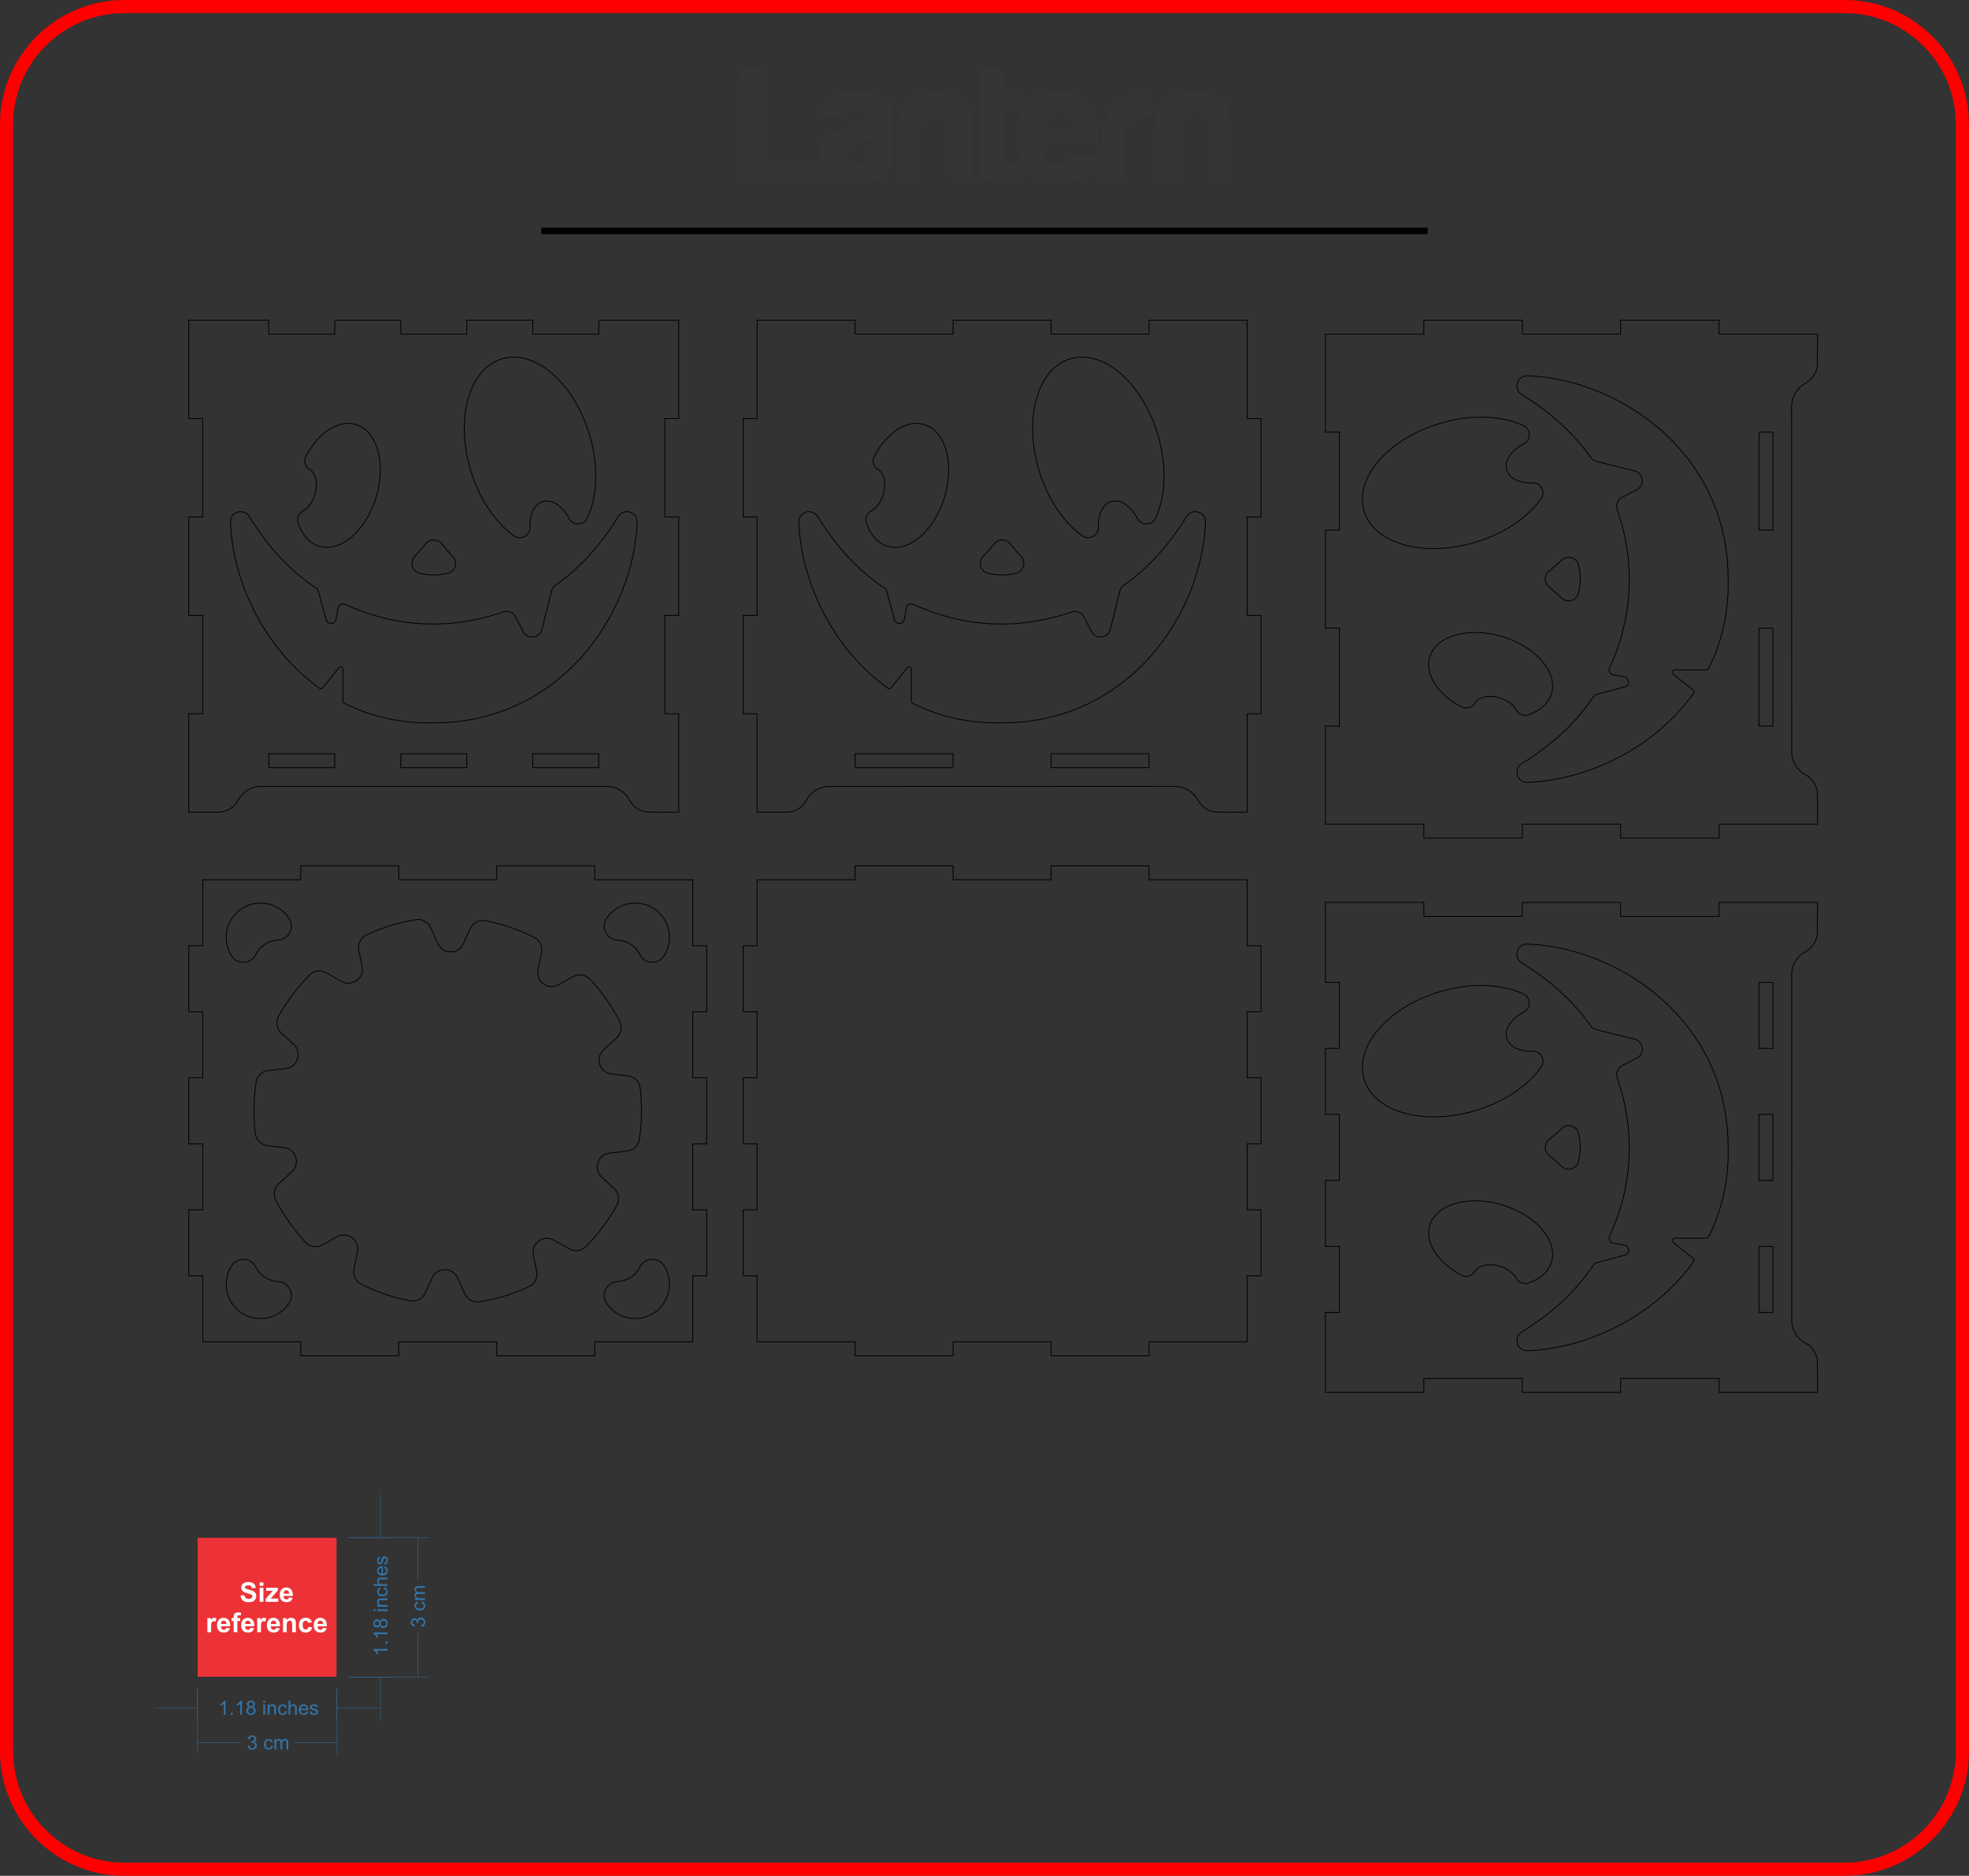 <?xml version="1.0" encoding="utf-8"?>
<!-- Generator: Adobe Illustrator 24.1.2, SVG Export Plug-In . SVG Version: 6.00 Build 0)  -->
<svg version="1.1" xmlns="http://www.w3.org/2000/svg" xmlns:xlink="http://www.w3.org/1999/xlink" x="0px" y="0px"
	 viewBox="0 0 1198.55 1141.86" style="enable-background:new 0 0 1198.55 1141.86;" xml:space="preserve">
<rect x="0" y="0" width="1198.55" height="1141.86" fill="#333333" stroke="none"/>
<style type="text/css">
	.st0{fill-rule:evenodd;clip-rule:evenodd;}
	.st1{fill-rule:evenodd;clip-rule:evenodd;fill:#373435;}
	.st2{fill-rule:evenodd;clip-rule:evenodd;fill:none;stroke:#FF0000;stroke-width:8;stroke-miterlimit:2.613;}
	.st3{fill-rule:evenodd;clip-rule:evenodd;fill:none;stroke:#000000;stroke-width:0.5;stroke-miterlimit:2.613;}
	.st4{fill-rule:evenodd;clip-rule:evenodd;fill:#ED3237;stroke:#373435;stroke-width:0.5;stroke-miterlimit:2.613;}
	.st5{fill-rule:evenodd;clip-rule:evenodd;fill:#FEFEFE;}
	.st6{fill-rule:evenodd;clip-rule:evenodd;fill:none;stroke:#3374A9;stroke-width:0.216;stroke-miterlimit:2.613;}
	.st7{fill-rule:evenodd;clip-rule:evenodd;fill:#3374A9;}
</style>
<g id="Layer_1">
	<rect x="329.55" y="138.61" class="st0" width="539.45" height="3.93"/>
	<path class="st1" d="M448.97,110.9V48.55c0-2.02,0.71-3.75,2.12-5.16c1.43-1.42,3.14-2.12,5.18-2.12h7.1v56.69h34.01v12.95H448.97
		L448.97,110.9z M530.78,83.85c-1.9,0.95-4.53,1.81-7.91,2.63c-3.11,0.67-4.66,1.02-4.66,1.02c-2.44,0.67-4.2,1.55-5.29,2.63
		c-0.95,1.49-1.42,2.97-1.42,4.46c0,2.02,0.6,3.64,1.83,4.85c1.21,1.09,2.97,1.62,5.27,1.62c3.78,0,6.77-1.09,8.93-3.25
		c2.16-2.16,3.25-5.11,3.25-8.9V83.85L530.78,83.85z M534.01,108.69c-2.83,1.49-5.84,2.4-9.02,2.75c-3.18,0.33-5.98,0.5-8.41,0.5
		c-4.87,0-9.12-1.31-12.77-3.96c-3.64-2.63-5.48-6.98-5.48-13.06c0-5.68,1.66-9.72,4.97-12.16c3.3-2.44,7.53-4.06,12.66-4.87
		c0.67,0,1.49-0.09,2.44-0.29c0.95-0.21,2.02-0.38,3.25-0.52c5.94-0.79,8.91-2.56,8.91-5.25c0-2.04-1.05-3.35-3.14-3.96
		c-2.09-0.6-4.01-0.92-5.77-0.92c-1.88,0-3.58,0.28-5.06,0.83c-1.49,0.55-2.56,1.59-3.23,3.11h-13.56c0.54-4.2,2.42-7.65,5.67-10.36
		c3.64-3.11,8.84-4.66,15.58-4.66c7.57,0,13.23,1.28,17.01,3.85c3.92,2.69,5.87,6.48,5.87,11.33v18.41c0,5.41-0.98,9.62-2.94,12.66
		C539.04,105.15,536.7,107.34,534.01,108.69L534.01,108.69z M592.89,110.9h-7.1c-2.02,0-3.68-0.64-4.96-1.92
		c-1.3-1.3-1.93-2.94-1.93-4.97l0,0V76.48c0-3.23-0.97-5.6-2.92-7.08c-1.95-1.49-4.15-2.23-6.56-2.23c-2.42,0-4.56,0.74-6.44,2.23
		c-1.88,1.49-2.83,3.85-2.83,7.08v34.43h-14.2V79.34c0-9.17,2.4-15.32,7.19-18.41c4.78-3.11,10.09-4.78,15.89-5.06
		c5.92,0,11.4,1.55,16.39,4.65c4.99,3.11,7.48,9.38,7.48,18.83V110.9L592.89,110.9z M619.08,110.9c-4.46,0.28-9.28,0.21-14.47-0.21
		c-5.2-0.4-7.81-3.71-7.81-9.91V41.26h7.31c1.74,0,3.3,0.67,4.66,2.02c1.35,1.35,2.02,2.95,2.02,4.85v9.09h8.29v2.85
		c0,2.02-0.67,3.68-2.02,4.96c-1.35,1.3-2.97,1.93-4.85,1.93h-1.42v29.93c0,2.3,1.35,3.44,4.04,3.44h4.25V110.9L619.08,110.9z
		 M657.68,94.32c-1.61,0-2.87,0.35-3.75,1.02c-0.86,0.67-1.38,1.23-1.5,1.62c-0.41,0.41-0.78,0.79-1.12,1.12
		c-0.33,0.35-0.71,0.59-1.11,0.71c-1.62,0.95-3.58,1.43-5.87,1.43c-3.51,0-6.15-1.09-7.89-3.26c-1.9-2.04-2.9-5.16-3.04-9.38h35.01
		c0.14-0.28,0.21-0.74,0.21-1.42c0-0.14,0-0.4,0-0.81c0-0.4,0-0.86,0-1.4c0-8.9-2.16-15.84-6.48-20.81
		c-4.46-4.85-10.73-7.27-18.83-7.27c-7.69,0-13.7,2.5-18.03,7.5c-4.2,4.85-6.29,11.59-6.29,20.23c0,9.05,2.16,15.99,6.49,20.85
		c4.32,4.99,10.35,7.5,18.03,7.5c6.34,0,11.61-1.55,15.79-4.66c4.18-2.97,7.01-7.29,8.5-12.95H657.68L657.68,94.32z M633.4,78.46
		c0.14-3.49,1.14-6.18,3.04-8.07c1.88-1.88,4.32-2.82,7.29-2.82c3.23,0,5.73,0.93,7.48,2.82c1.62,1.74,2.57,4.44,2.83,8.07H633.4
		L633.4,78.46z M670.85,110.9V84.77c0-5.27,0.78-9.69,2.33-13.27c1.55-3.59,3.68-6.46,6.39-8.62c2.57-2.02,5.58-3.51,9.02-4.46
		c3.44-0.95,6.98-1.42,10.62-1.42c0.28,0,0.6,0,1.02,0c0.4,0,0.74,0,1.02,0v14.41h-4.66c-3.92,0-6.82,0.95-8.71,2.83
		c-1.88,1.9-2.83,4.85-2.83,8.91v27.74H670.85L670.85,110.9z M749.58,110.9h-7.1c-2.02,0-3.68-0.64-4.96-1.92
		c-1.3-1.3-1.93-2.94-1.93-4.97l0,0V76.48c0-3.23-0.97-5.6-2.92-7.08c-1.95-1.49-4.15-2.23-6.56-2.23c-2.42,0-4.56,0.74-6.44,2.23
		c-1.88,1.49-2.83,3.85-2.83,7.08v34.43h-14.2V79.34c0-9.17,2.4-15.32,7.19-18.41c4.78-3.11,10.09-4.78,15.89-5.06
		c5.92,0,11.4,1.55,16.39,4.65c4.99,3.11,7.48,9.38,7.48,18.83V110.9z"/>
</g>
<g id="_x30_">
	<path class="st2" d="M75.61,4h1047.32c39.39,0,71.61,32.23,71.61,71.61v990.63c0,39.39-32.23,71.61-71.61,71.61H75.61
		c-39.39,0-71.61-32.23-71.61-71.61V75.61C4,36.23,36.23,4,75.61,4z"/>
	<path class="st3" d="M302.38,816.81v8.5h59.65v-8.5h59.65l0-40.18h8.5v-40.18h-8.5v-40.18h8.5v-40.18h-8.5v-40.18h8.5v-40.18h-8.5
		l0-40.18h-59.65v-8.5h-59.65v8.5h-59.65v-8.5h-59.65v8.5h-59.65v40.18h-8.5v40.18h8.5v40.18h-8.5v40.18h8.5v40.18h-8.5v40.18h8.5
		v40.18h59.65v8.5h59.65v-8.5H302.38L302.38,816.81z M158.55,549.73c7.24,0,13.61,3.68,17.36,9.27c1.74,2.6,1.94,5.69,0.56,8.5
		c-1.38,2.8-3.96,4.52-7.08,4.72c-6.14,0.39-11.31,3.86-13.57,8.66c-1.35,2.88-3.97,4.66-7.14,4.87c-3.17,0.21-6-1.22-7.71-3.9
		c-2.08-3.24-3.28-7.1-3.28-11.24C137.68,559.07,147.02,549.73,158.55,549.73L158.55,549.73z M327.5,590.36l0.12-0.61l2.02-9.89
		c0.78-3.83-1.04-7.57-4.54-9.31c-9.21-4.59-19.11-8.02-29.5-10.07c-3.92-0.78-7.74,1.19-9.39,4.82l-3.91,8.59l-0.26,0.57
		c-1.41,3.1-4.33,4.98-7.74,4.98c-3.41,0-6.33-1.88-7.74-4.98l-0.26-0.57l-4.17-9.18c-1.62-3.55-5.29-5.51-9.14-4.87
		c-10.46,1.75-20.46,4.87-29.79,9.18c-3.63,1.67-5.57,5.51-4.77,9.42l1.89,9.25l0.12,0.61c0.68,3.34-0.57,6.58-3.33,8.58
		c-2.76,2-6.22,2.2-9.19,0.52l-0.54-0.31l-8.76-4.96c-3.4-1.93-7.53-1.35-10.26,1.44c-7.28,7.42-13.58,15.79-18.71,24.91
		c-1.96,3.49-1.28,7.74,1.67,10.44l6.96,6.37l0.46,0.42c2.52,2.3,3.4,5.66,2.35,8.9c-1.05,3.24-3.74,5.44-7.13,5.82l-0.62,0.07
		l-10.02,1.13c-3.89,0.44-6.89,3.34-7.46,7.21c-0.83,5.65-1.26,11.44-1.26,17.32c0,4.67,0.27,9.28,0.8,13.81
		c0.46,3.97,3.51,7.01,7.49,7.46l9.36,1.06l0.62,0.07c3.39,0.38,6.08,2.58,7.13,5.82c1.05,3.24,0.17,6.6-2.35,8.9l-0.46,0.42
		l-7.44,6.81c-2.89,2.64-3.61,6.75-1.8,10.21c4.85,9.28,10.91,17.84,17.95,25.46c2.71,2.93,6.96,3.6,10.44,1.63l8.19-4.64l0.54-0.31
		c2.97-1.68,6.43-1.49,9.19,0.52c2.76,2.01,4.02,5.24,3.33,8.58l-0.12,0.61l-2.02,9.89c-0.78,3.83,1.04,7.57,4.54,9.31
		c9.21,4.59,19.11,8.02,29.5,10.07c3.92,0.78,7.74-1.19,9.39-4.82l3.91-8.59l0.26-0.57c1.41-3.11,4.33-4.98,7.74-4.98
		c3.41,0,6.33,1.88,7.74,4.98l0.26,0.57l4.17,9.18c1.62,3.55,5.29,5.51,9.14,4.87c10.46-1.75,20.46-4.87,29.79-9.18
		c3.63-1.67,5.57-5.51,4.77-9.42l-1.89-9.25l-0.12-0.61c-0.68-3.34,0.57-6.58,3.33-8.58c2.76-2.01,6.22-2.2,9.19-0.52l0.54,0.31
		l8.76,4.96c3.4,1.93,7.53,1.35,10.26-1.44c7.28-7.42,13.58-15.79,18.71-24.91c1.96-3.49,1.28-7.74-1.67-10.44l-6.96-6.37
		l-0.46-0.42c-2.52-2.3-3.4-5.66-2.35-8.9c1.05-3.24,3.74-5.44,7.13-5.82l0.62-0.07l10.02-1.13c3.89-0.44,6.89-3.34,7.46-7.21
		c0.83-5.65,1.26-11.44,1.26-17.32c0-4.67-0.27-9.28-0.8-13.81c-0.46-3.97-3.51-7.01-7.49-7.46l-9.36-1.06l-0.62-0.07
		c-3.39-0.38-6.08-2.58-7.13-5.82c-1.05-3.24-0.17-6.6,2.35-8.9l0.46-0.42l7.44-6.81c2.89-2.64,3.61-6.75,1.8-10.21
		c-4.85-9.28-10.91-17.84-17.95-25.46c-2.71-2.93-6.96-3.6-10.44-1.63l-8.19,4.64l-0.54,0.31c-2.97,1.68-6.43,1.49-9.19-0.52
		C328.07,596.94,326.81,593.71,327.5,590.36L327.5,590.36z M386.64,549.73c-7.24,0-13.61,3.68-17.36,9.27
		c-1.74,2.6-1.94,5.69-0.56,8.5c1.38,2.8,3.96,4.52,7.08,4.72c6.14,0.39,11.31,3.86,13.57,8.66c1.35,2.88,3.97,4.66,7.14,4.87
		c3.17,0.21,6-1.22,7.71-3.9c2.08-3.24,3.28-7.1,3.28-11.24C407.51,559.07,398.17,549.73,386.64,549.73L386.64,549.73z
		 M386.64,802.64c-7.24,0-13.61-3.68-17.36-9.27c-1.74-2.6-1.94-5.69-0.56-8.5c1.38-2.8,3.96-4.52,7.08-4.72
		c6.14-0.39,11.31-3.86,13.57-8.66c1.35-2.88,3.97-4.66,7.14-4.87c3.17-0.21,6,1.22,7.71,3.9c2.08,3.24,3.28,7.1,3.28,11.24
		C407.51,793.29,398.17,802.64,386.64,802.64L386.64,802.64z M158.55,802.64c7.24,0,13.61-3.68,17.36-9.27
		c1.74-2.6,1.94-5.69,0.56-8.5c-1.38-2.8-3.96-4.52-7.08-4.72c-6.14-0.39-11.31-3.86-13.57-8.66c-1.35-2.88-3.97-4.66-7.14-4.87
		c-3.17-0.21-6,1.22-7.71,3.9c-2.08,3.24-3.28,7.1-3.28,11.24C137.68,793.29,147.02,802.64,158.55,802.64z"/>
	<polygon class="st3" points="452.35,696.27 452.35,656.09 460.85,656.09 460.85,615.91 452.35,615.91 452.35,575.73 460.85,575.73 
		460.85,535.55 520.51,535.55 520.51,527.05 580.16,527.05 580.16,535.55 639.81,535.55 639.81,527.05 699.47,527.05 699.47,535.55 
		759.12,535.55 759.12,575.73 767.62,575.73 767.62,615.91 759.12,615.91 759.12,656.09 767.62,656.09 767.62,696.27 759.12,696.27 
		759.12,736.45 767.62,736.45 767.62,776.63 759.12,776.63 759.12,816.81 699.47,816.81 699.47,825.32 639.81,825.32 639.81,816.81 
		580.16,816.81 580.16,825.32 520.51,825.32 520.51,816.81 460.85,816.81 460.85,776.63 452.35,776.63 452.35,736.45 460.85,736.45 
		460.85,696.27 	"/>
	<rect x="520.5" y="458.8" class="st3" width="59.65" height="8.5"/>
	<polygon class="st3" points="737.15,493.73 738.14,494.01 740.17,494.34 759.12,494.4 759.12,434.5 767.62,434.5 767.62,374.59 
		759.12,374.59 759.12,314.69 767.62,314.69 767.62,254.78 759.12,254.78 759.12,194.88 699.47,194.88 699.47,203.38 639.81,203.38 
		639.81,194.88 580.16,194.88 580.16,203.38 520.5,203.38 520.5,194.88 460.85,194.88 460.85,254.78 452.35,254.78 452.35,314.69 
		460.85,314.69 460.85,374.59 452.35,374.59 452.35,434.5 460.85,434.5 460.85,494.4 479.92,494.34 481.32,494.14 483.72,493.46 
		484.69,493.04 486.61,491.92 488.33,490.5 489.7,488.96 491.71,485.75 492.95,484.11 494.4,482.64 496.19,481.27 497.8,480.34 
		499.69,479.54 501.88,478.96 503.72,478.71 714.78,478.64 716.37,478.71 718.41,479 719.86,479.37 722.29,480.34 724.82,481.92 
		727,483.96 728.38,485.75 729.8,488.13 731.59,490.34 733.19,491.72 735.08,492.89 	"/>
	<rect x="639.81" y="458.8" class="st3" width="59.65" height="8.5"/>
	<path class="st3" d="M196.47,418.71l9.78-12.22c0.38-0.48,1-0.65,1.58-0.45c0.58,0.2,0.95,0.72,0.95,1.34v19.42
		c0,0.55,0.29,1.02,0.78,1.27c15.76,7.94,34,12.44,54.48,11.96c76.95,0,121.65-66.18,123.78-122.16c0.11-2.85-1.66-5.33-4.39-6.16
		c-2.73-0.83-5.58,0.26-7.08,2.69c-10.27,16.75-22.78,30.99-38.25,41.94c-1.26,0.89-2.06,2.06-2.43,3.56l-5.74,23.18
		c-0.63,2.55-2.68,4.35-5.29,4.66c-2.61,0.31-5.02-0.98-6.22-3.31l-4.58-8.89c-1.42-2.76-4.6-4.03-7.53-3.02
		c-32.14,11.12-65.15,9.64-96.23-4.64c-0.9-0.41-1.85-0.39-2.73,0.07c-0.88,0.46-1.44,1.23-1.61,2.2l-1.2,6.78
		c-0.26,1.44-1.45,2.49-2.91,2.55c-1.47,0.07-2.74-0.87-3.13-2.28l-4.7-17.34c-0.2-0.75-0.62-1.33-1.27-1.76
		c-16.64-11.15-29.96-26.02-40.79-43.67c-1.49-2.44-4.35-3.52-7.08-2.69c-2.73,0.83-4.5,3.32-4.39,6.17
		c1.43,36.17,20.55,76.97,54.27,101.07C195.16,419.42,196,419.3,196.47,418.71L196.47,418.71z M275.57,338.69
		c-2.27-2.39-4.51-4.96-6.71-7.7c-1.22-1.51-2.89-2.31-4.83-2.31c-1.94,0-3.61,0.8-4.83,2.31c-2.2,2.74-4.44,5.31-6.71,7.7
		c-1.57,1.65-2.09,3.85-1.44,6.03c0.65,2.18,2.29,3.73,4.51,4.26c5.79,1.37,11.15,1.37,16.94,0c2.22-0.52,3.86-2.07,4.51-4.26
		C277.67,342.54,277.14,340.34,275.57,338.69L275.57,338.69z M305.55,218.41c-19.98,5.99-28.53,36.32-19.11,67.74
		c5.31,17.71,15.21,31.99,26.41,40c1.97,1.41,4.41,1.56,6.55,0.41c2.13-1.15,3.34-3.28,3.24-5.7c-0.32-7.67,2.6-14.02,7.78-15.58
		c5.58-1.67,12.05,2.76,15.96,10.31c1.11,2.15,3.21,3.39,5.62,3.35c2.42-0.05,4.46-1.38,5.49-3.57c6.11-13.07,7.04-31.8,1.3-50.93
		C349.37,233.02,325.53,212.41,305.55,218.41L305.55,218.41z M188.57,285.84c3.7,2.21,5.12,8.58,3.15,15.16
		c-1.41,4.71-4.23,8.38-7.29,10.01c-2.71,1.44-3.95,4.57-2.95,7.47c2.42,7.07,6.84,12.25,12.85,14.05c13.02,3.91,28.56-9.53,34.7-30
		c6.14-20.48,0.57-40.24-12.45-44.15c-10.57-3.17-22.79,5.07-30.3,19.23C184.72,280.54,185.73,284.15,188.57,285.84z"/>
	<polygon class="st3" points="364.5,203.38 324.32,203.38 324.32,194.88 284.14,194.88 284.14,203.38 243.96,203.38 243.96,194.88 
		203.78,194.88 203.78,203.38 163.6,203.38 163.6,194.88 114.91,194.88 114.91,254.78 123.42,254.78 123.42,314.69 114.91,314.69 
		114.91,374.59 123.42,374.59 123.42,434.5 114.91,434.5 114.91,494.4 133.98,494.34 135.38,494.14 137.78,493.46 138.75,493.04 
		140.67,491.92 142.39,490.5 143.76,488.96 145.89,485.58 147.15,483.96 148.61,482.51 150.08,481.38 152.04,480.25 153.75,479.54 
		155.39,479.07 157.78,478.71 370.43,478.71 372.47,479 374.46,479.54 376.17,480.25 377.96,481.27 379.6,482.51 380.82,483.69 
		382.12,485.29 383.86,488.13 384.69,489.27 386.43,491.06 387.25,491.72 389.14,492.89 391.21,493.73 393.21,494.21 394.23,494.34 
		413.18,494.4 413.18,434.5 404.68,434.5 404.68,374.59 413.18,374.59 413.18,314.69 404.68,314.69 404.68,254.78 413.18,254.78 
		413.18,194.88 364.5,194.88 	"/>
	<rect x="163.6" y="458.8" class="st3" width="40.18" height="8.5"/>
	<rect x="243.96" y="458.8" class="st3" width="40.18" height="8.5"/>
	<rect x="324.32" y="458.8" class="st3" width="40.18" height="8.5"/>
	<rect x="120.08" y="935.89" class="st4" width="85.04" height="85.04"/>
	<path class="st5" d="M146.41,971.25l2.33-0.23c0.14,0.78,0.42,1.35,0.85,1.72c0.43,0.37,1,0.55,1.73,0.55
		c0.77,0,1.35-0.16,1.73-0.49c0.39-0.33,0.58-0.71,0.58-1.14c0-0.28-0.08-0.52-0.25-0.72c-0.16-0.2-0.45-0.37-0.86-0.51
		c-0.28-0.1-0.91-0.27-1.9-0.52c-1.28-0.32-2.17-0.71-2.69-1.18c-0.72-0.65-1.09-1.45-1.09-2.39c0-0.6,0.17-1.17,0.51-1.7
		c0.34-0.53,0.83-0.93,1.47-1.2c0.64-0.28,1.41-0.41,2.32-0.41c1.48,0,2.6,0.33,3.34,0.99c0.75,0.66,1.14,1.54,1.18,2.64l-2.4,0.08
		c-0.1-0.61-0.32-1.05-0.65-1.32c-0.33-0.27-0.84-0.4-1.5-0.4c-0.69,0-1.23,0.14-1.62,0.43c-0.25,0.18-0.38,0.43-0.38,0.74
		c0,0.28,0.12,0.52,0.36,0.72c0.3,0.26,1.03,0.52,2.19,0.8c1.16,0.27,2.02,0.56,2.57,0.85c0.56,0.3,0.99,0.69,1.31,1.21
		c0.31,0.51,0.47,1.14,0.47,1.89c0,0.68-0.19,1.32-0.56,1.91c-0.38,0.59-0.91,1.03-1.6,1.32c-0.69,0.29-1.55,0.43-2.58,0.43
		c-1.5,0-2.65-0.34-3.45-1.04C147.05,973.58,146.57,972.57,146.41,971.25L146.41,971.25z M158.06,965.35v-2.1h2.27v2.1H158.06
		L158.06,965.35z M158.06,975.09v-8.58h2.27v8.58H158.06L158.06,975.09z M161.73,975.09v-1.79l3.21-3.68
		c0.53-0.6,0.92-1.03,1.17-1.28c-0.26,0.02-0.61,0.03-1.04,0.03l-3.03,0.02v-1.89h7.1v1.6l-3.28,3.78l-1.15,1.25
		c0.63-0.03,1.02-0.05,1.17-0.05h3.51v2H161.73L161.73,975.09z M175.89,972.38l2.27,0.38c-0.29,0.83-0.75,1.46-1.38,1.9
		c-0.63,0.43-1.41,0.65-2.35,0.65c-1.49,0-2.6-0.49-3.31-1.46c-0.57-0.78-0.85-1.77-0.85-2.96c0-1.42,0.37-2.54,1.11-3.34
		c0.74-0.81,1.68-1.21,2.82-1.21c1.27,0,2.28,0.42,3.02,1.27c0.74,0.84,1.09,2.14,1.06,3.88h-5.67c0.02,0.67,0.2,1.2,0.55,1.57
		c0.35,0.37,0.78,0.56,1.3,0.56c0.36,0,0.65-0.1,0.89-0.29C175.58,973.12,175.76,972.81,175.89,972.38L175.89,972.38z
		 M176.02,970.08c-0.02-0.66-0.18-1.16-0.51-1.5c-0.32-0.34-0.71-0.52-1.18-0.52c-0.49,0-0.9,0.18-1.22,0.54
		c-0.32,0.36-0.48,0.85-0.47,1.48H176.02L176.02,970.08z M128.5,993.57h-2.27v-8.58h2.1v1.22c0.36-0.58,0.69-0.95,0.98-1.13
		c0.29-0.18,0.62-0.27,0.98-0.27c0.52,0,1.02,0.14,1.5,0.43l-0.7,1.98c-0.38-0.25-0.74-0.37-1.07-0.37c-0.32,0-0.59,0.09-0.81,0.26
		c-0.22,0.18-0.39,0.49-0.52,0.95c-0.13,0.46-0.19,1.42-0.19,2.88V993.57L128.5,993.57z M137.73,990.86l2.27,0.38
		c-0.29,0.83-0.75,1.46-1.38,1.9c-0.63,0.43-1.41,0.65-2.35,0.65c-1.49,0-2.6-0.49-3.31-1.46c-0.57-0.78-0.85-1.77-0.85-2.96
		c0-1.42,0.37-2.54,1.11-3.34c0.74-0.81,1.68-1.21,2.82-1.21c1.27,0,2.28,0.42,3.02,1.27c0.74,0.84,1.09,2.14,1.06,3.88h-5.67
		c0.02,0.67,0.2,1.2,0.55,1.57c0.35,0.38,0.78,0.56,1.3,0.56c0.36,0,0.65-0.1,0.89-0.29C137.43,991.6,137.61,991.29,137.73,990.86
		L137.73,990.86z M137.87,988.56c-0.02-0.66-0.18-1.16-0.51-1.5c-0.32-0.34-0.71-0.52-1.18-0.52c-0.49,0-0.9,0.18-1.22,0.54
		c-0.32,0.36-0.48,0.85-0.47,1.48H137.87L137.87,988.56z M140.98,984.98h1.26v-0.65c0-0.72,0.08-1.26,0.23-1.62
		c0.15-0.36,0.44-0.65,0.85-0.87c0.42-0.22,0.94-0.34,1.57-0.34c0.65,0,1.28,0.1,1.91,0.29l-0.29,1.58
		c-0.37-0.09-0.72-0.13-1.07-0.13c-0.34,0-0.58,0.08-0.72,0.23c-0.15,0.15-0.22,0.45-0.22,0.89v0.61h1.7v1.79h-1.7v6.8h-2.27v-6.8
		h-1.26V984.98L140.98,984.98z M152.44,990.86l2.27,0.38c-0.29,0.83-0.75,1.46-1.38,1.9c-0.63,0.43-1.41,0.65-2.35,0.65
		c-1.49,0-2.6-0.49-3.31-1.46c-0.57-0.78-0.85-1.77-0.85-2.96c0-1.42,0.37-2.54,1.11-3.34c0.74-0.81,1.68-1.21,2.82-1.21
		c1.27,0,2.28,0.42,3.02,1.27c0.74,0.84,1.09,2.14,1.06,3.88h-5.67c0.02,0.67,0.2,1.2,0.55,1.57c0.35,0.38,0.78,0.56,1.3,0.56
		c0.36,0,0.65-0.1,0.89-0.29C152.13,991.6,152.32,991.29,152.44,990.86L152.44,990.86z M152.57,988.56
		c-0.02-0.66-0.18-1.16-0.51-1.5c-0.32-0.34-0.71-0.52-1.18-0.52c-0.49,0-0.9,0.18-1.22,0.54c-0.32,0.36-0.48,0.85-0.47,1.48H152.57
		L152.57,988.56z M158.84,993.57h-2.27v-8.58h2.1v1.22c0.36-0.58,0.69-0.95,0.98-1.13c0.29-0.18,0.62-0.27,0.98-0.27
		c0.52,0,1.02,0.14,1.5,0.43l-0.7,1.98c-0.38-0.25-0.74-0.37-1.07-0.37c-0.32,0-0.59,0.09-0.81,0.26c-0.22,0.18-0.39,0.49-0.52,0.95
		c-0.13,0.46-0.19,1.42-0.19,2.88V993.57L158.84,993.57z M168.08,990.86l2.27,0.38c-0.29,0.83-0.75,1.46-1.38,1.9
		c-0.63,0.43-1.41,0.65-2.35,0.65c-1.49,0-2.6-0.49-3.31-1.46c-0.57-0.78-0.85-1.77-0.85-2.96c0-1.42,0.37-2.54,1.11-3.34
		c0.74-0.81,1.68-1.21,2.82-1.21c1.27,0,2.28,0.42,3.02,1.27c0.74,0.84,1.09,2.14,1.06,3.88h-5.67c0.02,0.67,0.2,1.2,0.55,1.57
		c0.35,0.38,0.78,0.56,1.3,0.56c0.36,0,0.65-0.1,0.89-0.29C167.77,991.6,167.95,991.29,168.08,990.86L168.08,990.86z M168.21,988.56
		c-0.02-0.66-0.18-1.16-0.51-1.5c-0.32-0.34-0.71-0.52-1.18-0.52c-0.49,0-0.9,0.18-1.22,0.54c-0.32,0.36-0.48,0.85-0.47,1.48H168.21
		L168.21,988.56z M180.12,993.57h-2.27v-4.38c0-0.93-0.05-1.52-0.15-1.79c-0.1-0.27-0.26-0.48-0.48-0.63
		c-0.22-0.15-0.49-0.23-0.79-0.23c-0.4,0-0.75,0.11-1.07,0.32c-0.32,0.21-0.53,0.5-0.65,0.85c-0.12,0.36-0.18,1.01-0.18,1.97v3.88
		h-2.27v-8.58h2.1v1.26c0.75-0.96,1.7-1.44,2.84-1.44c0.5,0,0.96,0.09,1.38,0.27c0.42,0.18,0.73,0.41,0.95,0.69
		c0.21,0.28,0.36,0.6,0.45,0.95c0.09,0.36,0.13,0.86,0.13,1.52V993.57L180.12,993.57z M189.89,987.53l-2.23,0.4
		c-0.07-0.44-0.25-0.78-0.51-1c-0.27-0.22-0.61-0.34-1.04-0.34c-0.57,0-1.02,0.2-1.35,0.59c-0.34,0.39-0.5,1.04-0.5,1.96
		c0,1.02,0.17,1.74,0.51,2.16c0.34,0.42,0.8,0.63,1.37,0.63c0.43,0,0.78-0.12,1.06-0.37c0.28-0.25,0.47-0.67,0.58-1.27l2.23,0.38
		c-0.23,1.03-0.68,1.8-1.33,2.32c-0.66,0.52-1.54,0.79-2.64,0.79c-1.25,0-2.25-0.4-3-1.19c-0.75-0.79-1.12-1.89-1.12-3.29
		c0-1.42,0.38-2.52,1.12-3.31c0.75-0.79,1.76-1.19,3.04-1.19c1.04,0,1.87,0.23,2.49,0.68C189.18,985.93,189.62,986.61,189.89,987.53
		L189.89,987.53z M196.58,990.86l2.27,0.38c-0.29,0.83-0.75,1.46-1.38,1.9c-0.63,0.43-1.41,0.65-2.35,0.65
		c-1.49,0-2.6-0.49-3.31-1.46c-0.57-0.78-0.85-1.77-0.85-2.96c0-1.42,0.37-2.54,1.11-3.34c0.74-0.81,1.68-1.21,2.82-1.21
		c1.27,0,2.28,0.42,3.02,1.27c0.74,0.84,1.09,2.14,1.06,3.88h-5.67c0.02,0.67,0.2,1.2,0.55,1.57c0.35,0.38,0.78,0.56,1.3,0.56
		c0.36,0,0.65-0.1,0.89-0.29C196.27,991.6,196.46,991.29,196.58,990.86L196.58,990.86z M196.71,988.56
		c-0.02-0.66-0.18-1.16-0.51-1.5c-0.32-0.34-0.71-0.52-1.18-0.52c-0.49,0-0.9,0.18-1.22,0.54c-0.32,0.36-0.48,0.85-0.47,1.48H196.71
		z"/>
	<line class="st6" x1="212.21" y1="1020.93" x2="261.49" y2="1020.93"/>
	<line class="st6" x1="212.21" y1="935.89" x2="261.49" y2="935.89"/>
	<line class="st6" x1="254.4" y1="993.94" x2="254.4" y2="1020.93"/>
	<line class="st6" x1="254.4" y1="935.89" x2="254.4" y2="961.87"/>
	<path class="st7" d="M256.43,990.27l-0.14-1.06c0.6-0.12,1.03-0.33,1.3-0.62c0.26-0.29,0.4-0.65,0.4-1.07
		c0-0.5-0.17-0.92-0.52-1.26c-0.34-0.34-0.77-0.51-1.28-0.51c-0.48,0-0.88,0.16-1.2,0.48c-0.31,0.32-0.47,0.72-0.47,1.21
		c0,0.2,0.04,0.45,0.12,0.75l-0.92-0.12c0.01-0.07,0.01-0.13,0.01-0.17c0-0.45-0.12-0.86-0.35-1.22c-0.23-0.36-0.59-0.54-1.08-0.54
		c-0.39,0-0.71,0.13-0.96,0.39c-0.25,0.26-0.38,0.6-0.38,1.01c0,0.41,0.13,0.75,0.39,1.03c0.26,0.27,0.65,0.45,1.17,0.53l-0.19,1.06
		c-0.71-0.13-1.26-0.42-1.65-0.88c-0.39-0.46-0.58-1.03-0.58-1.71c0-0.47,0.1-0.9,0.3-1.29c0.2-0.4,0.47-0.7,0.82-0.91
		c0.35-0.21,0.72-0.31,1.11-0.31c0.37,0,0.71,0.1,1.01,0.3c0.3,0.2,0.55,0.5,0.73,0.89c0.12-0.51,0.36-0.9,0.73-1.18
		c0.37-0.28,0.83-0.42,1.39-0.42c0.75,0,1.39,0.27,1.91,0.82c0.52,0.55,0.78,1.24,0.78,2.08c0,0.75-0.23,1.38-0.68,1.88
		C257.73,989.92,257.15,990.2,256.43,990.27L256.43,990.27z M256.43,975.91l0.14-1.03c0.71,0.11,1.26,0.4,1.67,0.87
		c0.4,0.47,0.6,1.04,0.6,1.72c0,0.85-0.28,1.53-0.83,2.05c-0.56,0.52-1.35,0.78-2.39,0.78c-0.67,0-1.26-0.11-1.76-0.33
		c-0.5-0.22-0.88-0.56-1.13-1.02c-0.25-0.45-0.38-0.95-0.38-1.48c0-0.67,0.17-1.23,0.51-1.66c0.34-0.43,0.83-0.71,1.46-0.83
		l0.16,1.02c-0.42,0.1-0.73,0.27-0.94,0.52c-0.21,0.25-0.32,0.55-0.32,0.9c0,0.53,0.19,0.96,0.57,1.3c0.38,0.33,0.98,0.5,1.81,0.5
		c0.84,0,1.44-0.16,1.82-0.48c0.38-0.32,0.57-0.74,0.57-1.25c0-0.42-0.13-0.76-0.38-1.04C257.35,976.16,256.96,975.98,256.43,975.91
		L256.43,975.91z M258.71,973.98h-6.23v-0.95h0.88c-0.3-0.19-0.55-0.45-0.73-0.78c-0.19-0.32-0.28-0.69-0.28-1.11
		c0-0.46,0.1-0.84,0.29-1.13c0.19-0.29,0.46-0.5,0.8-0.62c-0.73-0.5-1.09-1.14-1.09-1.93c0-0.62,0.17-1.1,0.51-1.43
		c0.34-0.33,0.87-0.5,1.58-0.5h4.27v1.06h-3.92c-0.42,0-0.72,0.04-0.91,0.1c-0.19,0.07-0.33,0.19-0.45,0.37
		c-0.11,0.18-0.17,0.39-0.17,0.63c0,0.44,0.15,0.8,0.44,1.09c0.29,0.29,0.76,0.43,1.4,0.43h3.61v1.06h-4.04
		c-0.47,0-0.82,0.09-1.05,0.26c-0.23,0.17-0.35,0.45-0.35,0.84c0,0.3,0.08,0.57,0.23,0.82c0.16,0.25,0.38,0.43,0.69,0.55
		c0.3,0.11,0.73,0.17,1.3,0.17h3.23V973.98z"/>
	<line class="st6" x1="120.08" y1="1028.01" x2="120.08" y2="1067.71"/>
	<line class="st6" x1="205.12" y1="1028.01" x2="205.12" y2="1067.71"/>
	<line class="st6" x1="147.07" y1="1060.63" x2="120.08" y2="1060.63"/>
	<line class="st6" x1="205.12" y1="1060.63" x2="179.14" y2="1060.63"/>
	<path class="st7" d="M150.73,1062.66l1.06-0.14c0.12,0.6,0.33,1.03,0.62,1.3c0.29,0.26,0.65,0.4,1.07,0.4
		c0.5,0,0.92-0.17,1.26-0.52c0.34-0.34,0.51-0.77,0.51-1.28c0-0.48-0.16-0.88-0.48-1.2c-0.32-0.31-0.72-0.47-1.21-0.47
		c-0.2,0-0.45,0.04-0.75,0.12l0.12-0.92c0.07,0.01,0.13,0.01,0.17,0.01c0.45,0,0.86-0.12,1.22-0.35c0.36-0.23,0.54-0.59,0.54-1.08
		c0-0.39-0.13-0.71-0.39-0.96c-0.26-0.25-0.6-0.38-1.01-0.38c-0.41,0-0.75,0.13-1.03,0.39c-0.27,0.26-0.45,0.65-0.53,1.17
		l-1.06-0.19c0.13-0.71,0.42-1.26,0.88-1.65c0.46-0.39,1.03-0.58,1.71-0.58c0.47,0,0.9,0.1,1.29,0.3c0.4,0.2,0.7,0.47,0.91,0.82
		c0.21,0.35,0.31,0.72,0.31,1.11c0,0.37-0.1,0.71-0.3,1.01c-0.2,0.3-0.5,0.55-0.89,0.73c0.51,0.12,0.9,0.36,1.18,0.73
		c0.28,0.37,0.42,0.83,0.42,1.39c0,0.75-0.27,1.39-0.82,1.91c-0.55,0.52-1.24,0.78-2.08,0.78c-0.75,0-1.38-0.23-1.88-0.68
		C151.09,1063.96,150.8,1063.38,150.73,1062.66L150.73,1062.66z M165.1,1062.66l1.03,0.14c-0.11,0.71-0.4,1.26-0.87,1.67
		c-0.47,0.4-1.04,0.6-1.72,0.6c-0.85,0-1.53-0.28-2.05-0.83c-0.52-0.56-0.78-1.35-0.78-2.39c0-0.67,0.11-1.26,0.33-1.76
		c0.22-0.5,0.56-0.88,1.02-1.13c0.45-0.25,0.95-0.38,1.48-0.38c0.67,0,1.23,0.17,1.66,0.51c0.43,0.34,0.71,0.83,0.83,1.46
		l-1.02,0.16c-0.1-0.42-0.27-0.73-0.52-0.94c-0.25-0.21-0.55-0.32-0.9-0.32c-0.53,0-0.96,0.19-1.3,0.57
		c-0.33,0.38-0.5,0.98-0.5,1.81c0,0.84,0.16,1.44,0.48,1.82c0.32,0.38,0.74,0.57,1.25,0.57c0.42,0,0.76-0.13,1.04-0.38
		C164.85,1063.58,165.02,1063.19,165.1,1062.66L165.1,1062.66z M167.03,1064.94v-6.23h0.95v0.88c0.19-0.3,0.45-0.55,0.78-0.73
		c0.32-0.19,0.69-0.28,1.11-0.28c0.46,0,0.84,0.1,1.13,0.29c0.29,0.19,0.5,0.46,0.62,0.8c0.5-0.73,1.14-1.09,1.93-1.09
		c0.62,0,1.1,0.17,1.43,0.51c0.33,0.34,0.5,0.87,0.5,1.58v4.27h-1.06v-3.92c0-0.42-0.04-0.72-0.1-0.91
		c-0.07-0.19-0.19-0.33-0.37-0.45c-0.18-0.11-0.39-0.17-0.63-0.17c-0.44,0-0.8,0.15-1.09,0.44c-0.29,0.29-0.43,0.76-0.43,1.4v3.61
		h-1.06v-4.04c0-0.47-0.09-0.82-0.26-1.05c-0.17-0.23-0.45-0.35-0.84-0.35c-0.3,0-0.57,0.08-0.82,0.23
		c-0.25,0.16-0.43,0.38-0.55,0.69c-0.11,0.3-0.17,0.73-0.17,1.3v3.23H167.03z"/>
	<line class="st6" x1="205.12" y1="1028.01" x2="205.12" y2="1046.6"/>
	<line class="st6" x1="120.08" y1="1028.01" x2="120.08" y2="1046.6"/>
	<line class="st6" x1="231.57" y1="1039.52" x2="205.12" y2="1039.52"/>
	<line class="st6" x1="120.08" y1="1039.52" x2="93.62" y2="1039.52"/>
	<path class="st7" d="M137.25,1043.83h-1.06v-6.72c-0.25,0.24-0.59,0.49-1,0.73c-0.41,0.24-0.78,0.42-1.11,0.54v-1.02
		c0.59-0.28,1.11-0.61,1.55-1.01c0.44-0.39,0.76-0.78,0.94-1.15h0.68V1043.83L137.25,1043.83z M140.55,1043.83v-1.2h1.2v1.2H140.55
		L140.55,1043.83z M147.26,1043.83h-1.06v-6.72c-0.25,0.24-0.59,0.49-1,0.73c-0.41,0.24-0.78,0.42-1.11,0.54v-1.02
		c0.59-0.28,1.11-0.61,1.55-1.01c0.44-0.39,0.76-0.78,0.94-1.15h0.68V1043.83L147.26,1043.83z M151.6,1039.17
		c-0.44-0.16-0.76-0.39-0.97-0.69c-0.21-0.3-0.32-0.65-0.32-1.07c0-0.63,0.22-1.15,0.67-1.58c0.45-0.43,1.05-0.64,1.79-0.64
		c0.75,0,1.35,0.22,1.81,0.65c0.46,0.44,0.68,0.97,0.68,1.59c0,0.4-0.1,0.75-0.31,1.04c-0.21,0.3-0.52,0.52-0.95,0.68
		c0.53,0.17,0.92,0.45,1.2,0.83c0.27,0.38,0.41,0.84,0.41,1.37c0,0.73-0.26,1.35-0.78,1.85c-0.52,0.5-1.2,0.75-2.05,0.75
		c-0.85,0-1.53-0.25-2.05-0.75c-0.52-0.5-0.78-1.13-0.78-1.88c0-0.56,0.14-1.03,0.43-1.4
		C150.67,1039.56,151.07,1039.31,151.6,1039.17L151.6,1039.17z M151.39,1037.38c0,0.41,0.13,0.74,0.39,1
		c0.26,0.26,0.6,0.39,1.02,0.39c0.41,0,0.74-0.13,1-0.38c0.26-0.26,0.39-0.57,0.39-0.94c0-0.39-0.13-0.71-0.4-0.98
		c-0.26-0.26-0.6-0.4-1-0.4c-0.41,0-0.74,0.13-1,0.39C151.52,1036.71,151.39,1037.02,151.39,1037.38L151.39,1037.38z
		 M151.04,1041.35c0,0.3,0.07,0.59,0.21,0.87c0.14,0.28,0.35,0.5,0.64,0.65c0.28,0.15,0.59,0.23,0.91,0.23
		c0.51,0,0.92-0.16,1.25-0.49c0.33-0.32,0.49-0.74,0.49-1.24c0-0.51-0.17-0.93-0.5-1.26c-0.34-0.33-0.76-0.5-1.27-0.5
		c-0.5,0-0.91,0.16-1.23,0.49C151.2,1040.45,151.04,1040.86,151.04,1041.35L151.04,1041.35z M160.27,1036.44v-1.2h1.06v1.2H160.27
		L160.27,1036.44z M160.27,1043.83v-6.23h1.06v6.23H160.27L160.27,1043.83z M162.93,1043.83v-6.23h0.95v0.88
		c0.46-0.68,1.12-1.02,1.98-1.02c0.38,0,0.72,0.07,1.03,0.2c0.31,0.13,0.55,0.31,0.71,0.53c0.16,0.22,0.27,0.48,0.33,0.78
		c0.04,0.2,0.06,0.54,0.06,1.03v3.82h-1.06v-3.78c0-0.43-0.04-0.75-0.12-0.96c-0.08-0.21-0.23-0.38-0.44-0.51
		c-0.21-0.13-0.45-0.19-0.73-0.19c-0.45,0-0.83,0.14-1.16,0.43c-0.33,0.28-0.49,0.83-0.49,1.62v3.4H162.93L162.93,1043.83z
		 M173.68,1041.55l1.03,0.14c-0.11,0.71-0.4,1.26-0.87,1.67c-0.47,0.4-1.04,0.6-1.72,0.6c-0.85,0-1.53-0.28-2.05-0.83
		c-0.52-0.56-0.78-1.35-0.78-2.39c0-0.67,0.11-1.26,0.33-1.76c0.22-0.5,0.56-0.88,1.02-1.13c0.45-0.25,0.95-0.38,1.48-0.38
		c0.67,0,1.23,0.17,1.66,0.51c0.43,0.34,0.71,0.83,0.83,1.46l-1.02,0.16c-0.1-0.42-0.27-0.73-0.52-0.94
		c-0.25-0.21-0.55-0.32-0.9-0.32c-0.53,0-0.96,0.19-1.3,0.57c-0.33,0.38-0.5,0.98-0.5,1.81c0,0.84,0.16,1.44,0.48,1.82
		c0.32,0.38,0.74,0.57,1.25,0.57c0.42,0,0.76-0.13,1.04-0.38C173.43,1042.47,173.6,1042.08,173.68,1041.55L173.68,1041.55z
		 M175.61,1043.83v-8.59h1.06v3.09c0.49-0.57,1.11-0.86,1.86-0.86c0.46,0,0.86,0.09,1.2,0.27c0.34,0.18,0.58,0.43,0.73,0.75
		c0.15,0.32,0.22,0.79,0.22,1.39v3.94h-1.06v-3.94c0-0.53-0.11-0.91-0.34-1.15c-0.23-0.24-0.55-0.36-0.96-0.36
		c-0.31,0-0.6,0.08-0.88,0.24c-0.27,0.16-0.47,0.38-0.59,0.66c-0.12,0.28-0.17,0.66-0.17,1.15v3.4H175.61L175.61,1043.83z
		 M186.53,1041.81l1.09,0.14c-0.17,0.63-0.49,1.13-0.95,1.48c-0.46,0.35-1.06,0.53-1.78,0.53c-0.91,0-1.63-0.28-2.16-0.84
		c-0.53-0.56-0.8-1.34-0.8-2.35c0-1.04,0.27-1.86,0.81-2.43c0.54-0.58,1.24-0.87,2.09-0.87c0.83,0,1.51,0.28,2.03,0.85
		c0.53,0.57,0.79,1.36,0.79,2.39c0,0.06,0,0.16-0.01,0.28h-4.64c0.04,0.68,0.23,1.21,0.58,1.57c0.35,0.36,0.78,0.54,1.3,0.54
		c0.39,0,0.72-0.1,0.99-0.31C186.15,1042.59,186.37,1042.26,186.53,1041.81L186.53,1041.81z M183.07,1040.12h3.47
		c-0.05-0.52-0.18-0.92-0.4-1.18c-0.33-0.41-0.77-0.61-1.3-0.61c-0.48,0-0.89,0.16-1.22,0.49
		C183.29,1039.14,183.11,1039.58,183.07,1040.12L183.07,1040.12z M188.54,1041.97l1.04-0.17c0.06,0.42,0.22,0.74,0.49,0.96
		c0.27,0.22,0.64,0.33,1.12,0.33c0.49,0,0.85-0.1,1.08-0.3c0.23-0.2,0.35-0.43,0.35-0.69c0-0.24-0.11-0.43-0.32-0.56
		c-0.15-0.09-0.51-0.21-1.08-0.36c-0.77-0.19-1.31-0.36-1.61-0.5c-0.3-0.14-0.52-0.34-0.68-0.59c-0.15-0.25-0.23-0.53-0.23-0.83
		c0-0.28,0.06-0.53,0.19-0.77c0.13-0.24,0.3-0.43,0.52-0.59c0.16-0.12,0.39-0.22,0.67-0.31c0.28-0.08,0.59-0.13,0.91-0.13
		c0.49,0,0.92,0.07,1.28,0.21c0.37,0.14,0.64,0.33,0.82,0.57c0.17,0.24,0.3,0.56,0.36,0.97l-1.03,0.14
		c-0.05-0.32-0.18-0.58-0.41-0.76c-0.22-0.18-0.54-0.27-0.95-0.27c-0.48,0-0.83,0.08-1.03,0.24c-0.21,0.16-0.31,0.35-0.31,0.56
		c0,0.14,0.04,0.26,0.13,0.37c0.09,0.11,0.22,0.21,0.4,0.28c0.11,0.04,0.41,0.13,0.93,0.27c0.74,0.2,1.26,0.36,1.56,0.49
		c0.3,0.13,0.53,0.31,0.7,0.55c0.17,0.24,0.25,0.54,0.25,0.9c0,0.35-0.1,0.68-0.31,0.99c-0.21,0.31-0.5,0.55-0.89,0.72
		c-0.39,0.17-0.83,0.25-1.31,0.25c-0.81,0-1.43-0.17-1.85-0.5C188.92,1043.12,188.65,1042.63,188.54,1041.97z"/>
	<line class="st6" x1="212.21" y1="1020.93" x2="238.66" y2="1020.93"/>
	<line class="st6" x1="212.21" y1="935.89" x2="238.66" y2="935.89"/>
	<line class="st6" x1="231.57" y1="1047.38" x2="231.57" y2="1020.93"/>
	<line class="st6" x1="231.57" y1="935.89" x2="231.57" y2="909.43"/>
	<path class="st7" d="M235.89,1003.76v1.06h-6.72c0.24,0.25,0.49,0.59,0.73,1c0.24,0.41,0.42,0.78,0.54,1.11h-1.02
		c-0.28-0.59-0.61-1.11-1.01-1.55c-0.39-0.44-0.78-0.76-1.15-0.94v-0.68H235.89L235.89,1003.76z M235.89,1000.45h-1.2v-1.2h1.2
		V1000.45L235.89,1000.45z M235.89,993.75v1.06h-6.72c0.24,0.25,0.49,0.59,0.73,1c0.24,0.41,0.42,0.78,0.54,1.11h-1.02
		c-0.28-0.59-0.61-1.11-1.01-1.55c-0.39-0.44-0.78-0.76-1.15-0.94v-0.68H235.89L235.89,993.75z M231.23,989.41
		c-0.16,0.44-0.39,0.76-0.69,0.97c-0.3,0.21-0.65,0.32-1.07,0.32c-0.63,0-1.15-0.22-1.58-0.67c-0.43-0.45-0.64-1.05-0.64-1.79
		c0-0.75,0.22-1.35,0.65-1.81c0.44-0.46,0.97-0.68,1.59-0.68c0.4,0,0.75,0.1,1.04,0.31c0.3,0.21,0.52,0.52,0.68,0.95
		c0.17-0.53,0.45-0.92,0.83-1.2c0.38-0.27,0.84-0.41,1.37-0.41c0.73,0,1.35,0.26,1.85,0.78c0.5,0.52,0.75,1.2,0.75,2.05
		c0,0.85-0.25,1.53-0.75,2.05c-0.5,0.52-1.13,0.78-1.88,0.78c-0.56,0-1.03-0.14-1.4-0.43C231.62,990.34,231.37,989.93,231.23,989.41
		L231.23,989.41z M229.44,989.62c0.41,0,0.74-0.13,1-0.39c0.26-0.26,0.39-0.6,0.39-1.02c0-0.41-0.13-0.74-0.38-1
		c-0.26-0.26-0.57-0.39-0.94-0.39c-0.39,0-0.71,0.13-0.98,0.4c-0.26,0.26-0.4,0.6-0.4,1c0,0.41,0.13,0.74,0.39,1
		C228.77,989.49,229.08,989.62,229.44,989.62L229.44,989.62z M233.41,989.97c0.3,0,0.59-0.07,0.87-0.21
		c0.28-0.14,0.5-0.35,0.65-0.64c0.15-0.28,0.23-0.59,0.23-0.91c0-0.51-0.16-0.92-0.49-1.25c-0.32-0.33-0.74-0.49-1.24-0.49
		c-0.51,0-0.93,0.17-1.26,0.5c-0.33,0.34-0.5,0.76-0.5,1.27c0,0.5,0.16,0.91,0.49,1.23C232.51,989.8,232.92,989.97,233.41,989.97
		L233.41,989.97z M228.5,980.74h-1.2v-1.06h1.2V980.74L228.5,980.74z M235.89,980.74h-6.23v-1.06h6.23V980.74L235.89,980.74z
		 M235.89,978.07h-6.23v-0.95h0.88c-0.68-0.46-1.02-1.12-1.02-1.98c0-0.38,0.07-0.72,0.2-1.03c0.13-0.31,0.31-0.55,0.53-0.71
		c0.22-0.16,0.48-0.27,0.78-0.33c0.2-0.04,0.54-0.06,1.03-0.06h3.82v1.06h-3.78c-0.43,0-0.75,0.04-0.96,0.12
		c-0.21,0.08-0.38,0.23-0.51,0.44c-0.13,0.21-0.19,0.45-0.19,0.73c0,0.45,0.14,0.83,0.43,1.16c0.28,0.33,0.83,0.49,1.62,0.49h3.4
		V978.07L235.89,978.07z M233.61,967.33l0.14-1.03c0.71,0.11,1.26,0.4,1.67,0.87c0.4,0.47,0.6,1.04,0.6,1.72
		c0,0.85-0.28,1.53-0.83,2.05c-0.56,0.52-1.35,0.78-2.39,0.78c-0.67,0-1.26-0.11-1.76-0.33c-0.5-0.22-0.88-0.56-1.13-1.02
		c-0.25-0.45-0.38-0.95-0.38-1.48c0-0.67,0.17-1.23,0.51-1.66c0.34-0.43,0.83-0.71,1.46-0.83l0.16,1.02
		c-0.42,0.1-0.73,0.27-0.94,0.52c-0.21,0.25-0.32,0.55-0.32,0.9c0,0.53,0.19,0.96,0.57,1.3c0.38,0.33,0.98,0.5,1.81,0.5
		c0.84,0,1.44-0.16,1.82-0.48c0.38-0.32,0.57-0.74,0.57-1.25c0-0.42-0.13-0.76-0.38-1.04C234.52,967.58,234.13,967.4,233.61,967.33
		L233.61,967.33z M235.89,965.4h-8.59v-1.06h3.09c-0.57-0.49-0.86-1.11-0.86-1.86c0-0.46,0.09-0.86,0.27-1.2
		c0.18-0.34,0.43-0.58,0.75-0.73c0.32-0.15,0.79-0.22,1.39-0.22h3.94v1.06h-3.94c-0.53,0-0.91,0.11-1.15,0.34
		c-0.24,0.23-0.36,0.55-0.36,0.96c0,0.31,0.08,0.6,0.24,0.88c0.16,0.27,0.38,0.47,0.66,0.59c0.28,0.12,0.66,0.17,1.15,0.17h3.4
		V965.4L235.89,965.4z M233.87,954.48l0.14-1.09c0.63,0.17,1.13,0.49,1.48,0.95c0.35,0.46,0.53,1.06,0.53,1.78
		c0,0.91-0.28,1.63-0.84,2.16c-0.56,0.53-1.34,0.8-2.35,0.8c-1.04,0-1.86-0.27-2.43-0.81c-0.58-0.54-0.87-1.24-0.87-2.09
		c0-0.83,0.28-1.51,0.85-2.03c0.57-0.53,1.36-0.79,2.39-0.79c0.06,0,0.16,0,0.28,0.01v4.64c0.68-0.04,1.21-0.23,1.57-0.58
		c0.36-0.35,0.54-0.78,0.54-1.3c0-0.39-0.1-0.72-0.31-0.99C234.65,954.85,234.32,954.64,233.87,954.48L233.87,954.48z
		 M232.18,957.93v-3.47c-0.52,0.05-0.92,0.18-1.18,0.4c-0.41,0.33-0.61,0.77-0.61,1.3c0,0.48,0.16,0.89,0.49,1.22
		C231.2,957.71,231.64,957.9,232.18,957.93L232.18,957.93z M234.03,952.47l-0.17-1.04c0.42-0.06,0.74-0.22,0.96-0.49
		c0.22-0.27,0.33-0.64,0.33-1.12c0-0.49-0.1-0.85-0.3-1.08c-0.2-0.23-0.43-0.35-0.69-0.35c-0.24,0-0.43,0.11-0.56,0.32
		c-0.09,0.15-0.21,0.51-0.36,1.08c-0.19,0.77-0.36,1.31-0.5,1.61c-0.14,0.3-0.34,0.52-0.59,0.68c-0.25,0.15-0.53,0.23-0.83,0.23
		c-0.28,0-0.53-0.06-0.77-0.19c-0.24-0.13-0.43-0.3-0.59-0.52c-0.12-0.16-0.22-0.39-0.31-0.67c-0.08-0.28-0.13-0.59-0.13-0.91
		c0-0.49,0.07-0.92,0.21-1.28c0.14-0.37,0.33-0.64,0.57-0.82c0.24-0.17,0.56-0.3,0.97-0.36l0.14,1.03
		c-0.32,0.05-0.58,0.18-0.76,0.41c-0.18,0.22-0.27,0.54-0.27,0.95c0,0.48,0.08,0.83,0.24,1.03c0.16,0.21,0.35,0.31,0.56,0.31
		c0.14,0,0.26-0.04,0.37-0.13c0.11-0.09,0.21-0.22,0.28-0.4c0.04-0.11,0.13-0.41,0.27-0.93c0.2-0.74,0.36-1.26,0.49-1.56
		c0.13-0.3,0.31-0.53,0.55-0.7c0.24-0.17,0.54-0.25,0.9-0.25c0.35,0,0.68,0.1,0.99,0.31c0.31,0.21,0.55,0.5,0.72,0.89
		c0.17,0.39,0.25,0.83,0.25,1.31c0,0.81-0.17,1.43-0.5,1.85C235.18,952.08,234.69,952.35,234.03,952.47z"/>
	<path class="st3" d="M542.43,418.71l9.78-12.22c0.38-0.48,1-0.65,1.58-0.45c0.58,0.2,0.95,0.72,0.95,1.34v19.42
		c0,0.55,0.29,1.02,0.78,1.27c15.76,7.94,34,12.44,54.48,11.96c76.95,0,121.65-66.18,123.78-122.16c0.11-2.85-1.66-5.33-4.39-6.16
		c-2.73-0.83-5.58,0.26-7.08,2.69c-10.27,16.75-22.78,30.99-38.25,41.94c-1.26,0.89-2.06,2.06-2.43,3.56l-5.74,23.18
		c-0.63,2.55-2.68,4.35-5.29,4.66c-2.61,0.31-5.02-0.98-6.22-3.31l-4.58-8.89c-1.42-2.76-4.6-4.03-7.53-3.02
		c-32.14,11.12-65.15,9.64-96.23-4.64c-0.9-0.41-1.85-0.39-2.73,0.07c-0.88,0.46-1.44,1.23-1.61,2.2l-1.2,6.78
		c-0.26,1.44-1.45,2.49-2.91,2.55c-1.47,0.07-2.74-0.87-3.13-2.28l-4.7-17.34c-0.2-0.75-0.62-1.33-1.27-1.76
		c-16.64-11.15-29.96-26.02-40.79-43.67c-1.49-2.44-4.35-3.52-7.08-2.69c-2.73,0.83-4.5,3.32-4.39,6.17
		c1.43,36.17,20.55,76.97,54.27,101.07C541.11,419.42,541.95,419.3,542.43,418.71L542.43,418.71z M621.52,338.69
		c-2.27-2.39-4.51-4.96-6.71-7.7c-1.22-1.51-2.89-2.31-4.83-2.31c-1.94,0-3.61,0.8-4.83,2.31c-2.2,2.74-4.44,5.31-6.71,7.7
		c-1.57,1.65-2.09,3.85-1.44,6.03c0.65,2.18,2.29,3.73,4.51,4.26c5.79,1.37,11.15,1.37,16.94,0c2.22-0.52,3.86-2.07,4.51-4.26
		C623.62,342.54,623.09,340.34,621.52,338.69L621.52,338.69z M651.5,218.41c-19.98,5.99-28.53,36.32-19.11,67.74
		c5.31,17.71,15.21,31.99,26.41,40c1.97,1.41,4.42,1.56,6.55,0.41c2.13-1.15,3.34-3.28,3.24-5.7c-0.32-7.67,2.6-14.02,7.78-15.58
		c5.58-1.67,12.05,2.76,15.96,10.31c1.11,2.15,3.21,3.39,5.62,3.35c2.42-0.05,4.46-1.38,5.49-3.57c6.11-13.07,7.04-31.8,1.3-50.93
		C695.32,233.02,671.48,212.41,651.5,218.41L651.5,218.41z M534.52,285.84c3.7,2.21,5.12,8.58,3.15,15.16
		c-1.41,4.71-4.23,8.38-7.29,10.01c-2.71,1.44-3.95,4.57-2.95,7.47c2.42,7.07,6.84,12.25,12.85,14.05c13.02,3.91,28.56-9.53,34.7-30
		c6.14-20.48,0.57-40.24-12.45-44.15c-10.57-3.17-22.79,5.07-30.3,19.23C530.67,280.54,531.68,284.15,534.52,285.84z"/>
	<path class="st3" d="M1070.71,442h8.5v-59.65h-8.5V442L1070.71,442z M1105.64,225.36l0.27-0.99l0.34-2.03l0.06-18.95h-59.91v-8.5
		h-59.91v8.5H926.6v-8.5H866.7v8.5h-59.91v59.65h8.5v59.65h-8.5v59.65h8.5V442h-8.5v59.65h59.91v8.5h59.91v-8.5h59.91v8.5h59.91
		v-8.5h59.91l-0.07-19.07l-0.2-1.4l-0.68-2.4l-0.42-0.97l-1.12-1.92l-1.42-1.72l-1.54-1.37l-3.21-2.02l-1.64-1.24l-1.47-1.45
		l-1.38-1.79l-0.93-1.61l-0.8-1.89l-0.59-2.19l-0.24-1.84l-0.07-211.06l0.07-1.59l0.28-2.04l0.37-1.45l0.98-2.43l1.58-2.53
		l2.04-2.18l1.79-1.38l2.38-1.42l2.21-1.79l1.38-1.6l1.16-1.89L1105.64,225.36L1105.64,225.36z M1070.71,322.69h8.5v-59.65h-8.5
		V322.69L1070.71,322.69z M1030.62,766.03l-12.22-9.78c-0.48-0.38-0.66-1-0.45-1.58c0.2-0.58,0.72-0.95,1.34-0.95h19.42
		c0.55,0,1.02-0.29,1.27-0.78c7.94-15.76,12.44-34,11.96-54.48c0-76.95-66.18-121.65-122.16-123.78c-2.85-0.11-5.33,1.66-6.16,4.39
		c-0.83,2.73,0.26,5.58,2.69,7.08c16.75,10.27,30.99,22.78,41.94,38.25c0.89,1.26,2.06,2.06,3.56,2.43l23.18,5.75
		c2.55,0.63,4.35,2.68,4.66,5.29c0.31,2.61-0.98,5.02-3.31,6.22l-8.89,4.58c-2.76,1.42-4.03,4.6-3.02,7.53
		c11.12,32.14,9.64,65.15-4.64,96.23c-0.41,0.9-0.39,1.85,0.07,2.73c0.46,0.88,1.23,1.44,2.2,1.61l6.78,1.2
		c1.44,0.26,2.49,1.45,2.55,2.91c0.07,1.47-0.87,2.74-2.28,3.13l-17.34,4.7c-0.75,0.2-1.33,0.62-1.76,1.27
		c-11.15,16.64-26.02,29.96-43.67,40.79c-2.44,1.49-3.52,4.35-2.69,7.08c0.83,2.73,3.32,4.5,6.17,4.39
		c36.17-1.43,76.97-20.55,101.07-54.27C1031.33,767.35,1031.21,766.5,1030.62,766.03L1030.62,766.03z M950.6,686.93
		c-2.39,2.27-4.96,4.51-7.7,6.71c-1.51,1.22-2.31,2.89-2.31,4.83c0,1.94,0.8,3.61,2.31,4.83c2.74,2.2,5.31,4.44,7.7,6.71
		c1.65,1.57,3.85,2.09,6.03,1.44c2.18-0.65,3.73-2.29,4.26-4.51c1.37-5.79,1.37-11.15,0-16.94c-0.52-2.22-2.07-3.86-4.26-4.51
		C954.45,684.84,952.25,685.36,950.6,686.93L950.6,686.93z M830.32,656.95c5.99,19.98,36.32,28.53,67.74,19.11
		c17.71-5.31,31.99-15.21,40-26.41c1.41-1.97,1.56-4.42,0.41-6.55c-1.15-2.13-3.28-3.34-5.7-3.24c-7.67,0.32-14.02-2.6-15.58-7.78
		c-1.67-5.58,2.76-12.05,10.31-15.96c2.15-1.11,3.39-3.21,3.35-5.62c-0.05-2.42-1.38-4.46-3.57-5.49
		c-13.07-6.11-31.8-7.04-50.93-1.3C844.93,613.13,824.32,636.97,830.32,656.95L830.32,656.95z M897.75,773.93
		c2.21-3.7,8.58-5.12,15.16-3.15c4.71,1.41,8.38,4.23,10.01,7.29c1.44,2.71,4.57,3.95,7.47,2.95c7.07-2.42,12.25-6.84,14.05-12.85
		c3.91-13.02-9.53-28.56-30-34.7c-20.48-6.14-40.24-0.57-44.15,12.45c-3.17,10.57,5.07,22.79,19.23,30.3
		C892.45,777.78,896.06,776.77,897.75,773.93L897.75,773.93z M815.29,598.01v40.18h-8.5v40.18h8.5v40.18h-8.5v40.18h8.5v40.18h-8.5
		v48.68h59.91v-8.5h59.91v8.5h59.91v-8.5h59.91v8.5h59.9l-0.07-19.07l-0.2-1.4l-0.68-2.4l-0.42-0.97l-1.12-1.92l-1.42-1.72
		l-1.54-1.37l-3.38-2.13l-1.62-1.26l-1.45-1.47l-1.13-1.47l-1.13-1.96l-0.71-1.71l-0.47-1.64l-0.36-2.39V592.07l0.28-2.04l0.55-1.98
		l0.71-1.71l1.02-1.79l1.24-1.64l1.18-1.23l1.59-1.3l2.84-1.74l1.14-0.83l1.79-1.73l0.66-0.83l1.16-1.89l0.85-2.06l0.48-2l0.13-1.02
		l0.06-18.95h-59.91v8.5h-59.91v-8.5H926.6v8.5H866.7v-8.5h-59.91v48.68H815.29L815.29,598.01z M1070.71,798.91h8.5v-40.18h-8.5
		V798.91L1070.71,798.91z M1079.21,678.37h-8.5v40.18h8.5V678.37L1079.21,678.37z M1070.71,638.19h8.5v-40.18h-8.5V638.19
		L1070.71,638.19z M1030.62,420.08l-12.22-9.78c-0.48-0.38-0.66-1-0.45-1.58c0.2-0.58,0.72-0.95,1.34-0.95h19.42
		c0.55,0,1.02-0.29,1.27-0.78c7.94-15.76,12.44-34,11.96-54.48c0-76.95-66.18-121.65-122.16-123.78c-2.85-0.11-5.33,1.66-6.16,4.39
		c-0.83,2.73,0.26,5.58,2.69,7.08c16.75,10.27,30.99,22.78,41.94,38.25c0.89,1.26,2.06,2.06,3.56,2.43l23.18,5.74
		c2.55,0.63,4.35,2.68,4.66,5.29c0.31,2.61-0.98,5.02-3.31,6.22l-8.89,4.58c-2.76,1.42-4.03,4.6-3.02,7.53
		c11.12,32.14,9.64,65.15-4.64,96.23c-0.41,0.9-0.39,1.85,0.07,2.73c0.46,0.88,1.23,1.44,2.2,1.61l6.78,1.2
		c1.44,0.26,2.49,1.45,2.55,2.91c0.07,1.47-0.87,2.74-2.28,3.13l-17.34,4.7c-0.75,0.2-1.33,0.62-1.76,1.27
		c-11.15,16.64-26.02,29.96-43.67,40.79c-2.44,1.49-3.52,4.35-2.69,7.08c0.83,2.73,3.32,4.5,6.17,4.39
		c36.17-1.43,76.97-20.55,101.07-54.27C1031.33,421.39,1031.21,420.55,1030.62,420.08L1030.62,420.08z M950.6,340.98
		c-2.39,2.27-4.96,4.51-7.7,6.71c-1.51,1.22-2.31,2.89-2.31,4.83c0,1.94,0.8,3.61,2.31,4.83c2.74,2.2,5.31,4.44,7.7,6.71
		c1.65,1.57,3.85,2.09,6.03,1.44c2.18-0.65,3.73-2.29,4.26-4.51c1.37-5.79,1.37-11.15,0-16.94c-0.52-2.22-2.07-3.86-4.26-4.51
		C954.45,338.88,952.25,339.41,950.6,340.98L950.6,340.98z M830.32,311c5.99,19.98,36.32,28.53,67.74,19.11
		c17.71-5.31,31.99-15.21,40-26.41c1.41-1.97,1.56-4.41,0.41-6.55c-1.15-2.13-3.28-3.34-5.7-3.24c-7.67,0.32-14.02-2.6-15.58-7.78
		c-1.67-5.58,2.76-12.05,10.31-15.96c2.15-1.11,3.39-3.21,3.35-5.62c-0.05-2.42-1.38-4.46-3.57-5.49
		c-13.07-6.11-31.8-7.04-50.93-1.3C844.93,267.18,824.32,291.02,830.32,311L830.32,311z M897.75,427.98
		c2.21-3.7,8.58-5.12,15.16-3.15c4.71,1.41,8.38,4.23,10.01,7.29c1.44,2.71,4.57,3.95,7.47,2.95c7.07-2.42,12.25-6.84,14.05-12.85
		c3.91-13.02-9.53-28.56-30-34.7c-20.48-6.14-40.24-0.57-44.15,12.45c-3.17,10.57,5.07,22.79,19.23,30.3
		C892.45,431.83,896.06,430.82,897.75,427.98z"/>
</g>
</svg>
